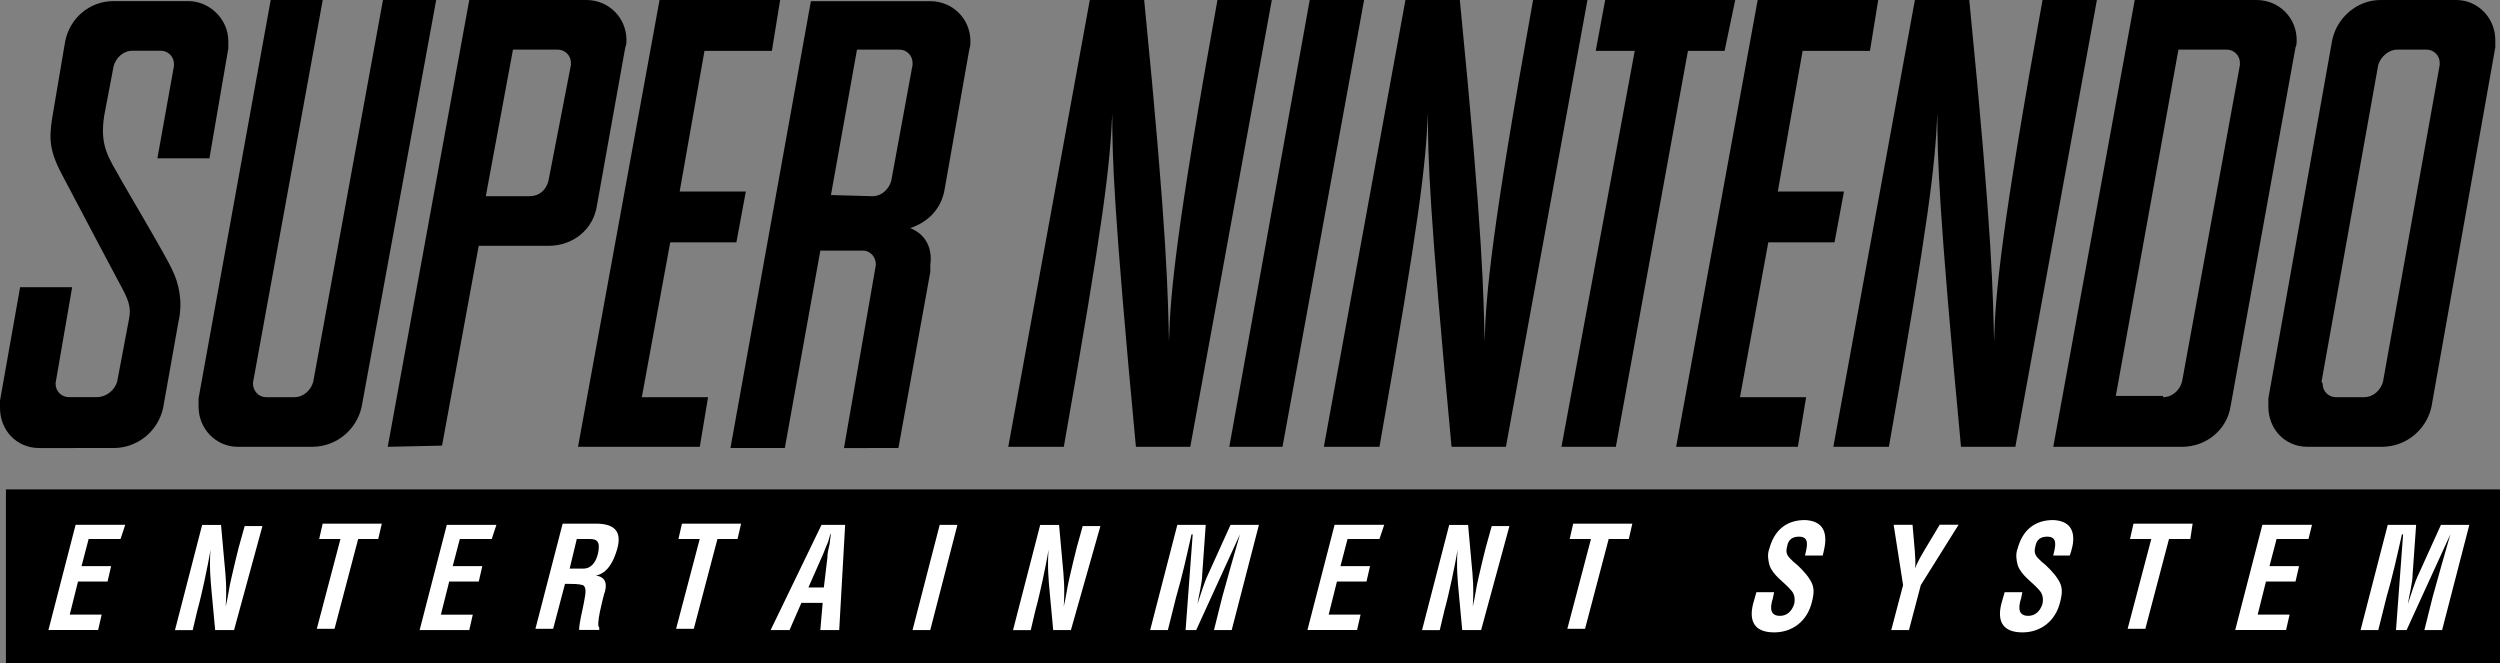 <?xml version="1.0" encoding="utf-8"?>
<!-- Generator: Adobe Illustrator 25.2.1, SVG Export Plug-In . SVG Version: 6.00 Build 0)  -->
<svg version="1.1" id="Layer_1" xmlns="http://www.w3.org/2000/svg" xmlns:xlink="http://www.w3.org/1999/xlink" x="0px" y="0px"
	 viewBox="0 0 3839 1018.3" style="enable-background:new 0 0 3839 1018.3;" xml:space="preserve">
<rect x="0" y="0" width="3839" height="1018.3" fill="#808080" stroke="none"/>
<style type="text/css">
	.st0{fill:#FFFFFF;}
	.st1{fill-rule:evenodd;clip-rule:evenodd;fill:#FFFFFF;}
	.st2{fill-rule:evenodd;clip-rule:evenodd;}
</style>
<g>
	<rect x="35.8" y="777.5" class="st0" width="3785.1" height="210.6"/>
	<g id="SNES_10_">
		<g>
			<g>
				<g>
					<g>
						<path d="M179.7,265c12.7,23.6,78.1,132.5,85.3,150.7c9.1,18.2,16.3,47.2,9.1,78.1l-23.6,132.5c-7.3,34.5-38.1,61.7-76.2,61.7
							H59.9C25.4,687.9,0,660.7,0,626.2c0-3.6,0-7.3,0-10.9l30.9-174.3h79.9l-25.4,147c0,1.8,0,1.8,0,1.8c0,10.9,9.1,20,20,20h43.6
							c14.5,0,27.2-10.9,30.9-23.6l18.2-96.2c3.6-18.2,0-29-16.3-58.1c-12.7-23.6-67.2-127.1-83.5-157.9
							c-21.8-39.9-23.6-58.1-18.2-92.6l20-118c7.3-36.3,38.1-61.7,74.4-61.7h114.4c32.7,0,61.7,27.2,61.7,61.7c0,3.6,0,7.3,0,10.9
							l-29,168.8h-79.9l25.4-141.6c0-1.8,0-1.8,0-3.6c0-10.9-9.1-20-20-20h-43.6c-14.5,0-25.4,10.9-29,23.6l-14.5,76.2
							C154.3,216,161.5,234.2,179.7,265z"/>
					</g>
					<g>
						<path d="M388.4,588.1C388.4,589.9,388.4,589.9,388.4,588.1c0,12.7,9.1,21.8,20,21.8H452c14.5,0,25.4-10.9,29-23.6L588.1,0
							h81.7L555.4,624.4c-7.3,34.5-38.1,61.7-76.2,61.7H364.8c-32.7,0-59.9-27.2-59.9-61.7c0-3.6,0-7.3,0-12.7L415.7,0h79.9
							L388.4,588.1z"/>
					</g>
					<g>
						<polygon points="1012.8,0 1198,0 1185.3,78.1 1081.8,78.1 1043.7,294.1 1145.3,294.1 1130.8,372.1 1029.2,372.1 985.6,609.9 
							1087.3,609.9 1074.6,686.1 887.6,686.1 						"/>
					</g>
					<g>
						<path d="M1548.3,686.1L1673.5,0h83.5c36.3,366.7,36.3,455.6,38.1,524.6c1.8-72.6,10.9-172.4,74.4-524.6l0,0h83.5l-125.2,686.1
							h-83.5c-34.5-366.7-36.3-442.9-36.3-511.9c-3.6,81.7-12.7,161.5-74.4,511.9L1548.3,686.1z"/>
					</g>
					<g>
						<polygon points="1969.4,686.1 1887.7,686.1 2011.2,0 2094.7,0 						"/>
					</g>
					<g>
						<polygon points="2648.3,78.1 2592,78.1 2481.3,686.1 2397.8,686.1 2510.3,78.1 2450.4,78.1 2464.9,0 2664.6,0 						"/>
					</g>
					<g>
						<polygon points="2699.1,0 2884.2,0 2871.5,78.1 2768.1,78.1 2730,294.1 2831.6,294.1 2817.1,372.1 2715.4,372.1 2671.9,609.9 
							2773.5,609.9 2760.8,686.1 2573.9,686.1 						"/>
					</g>
					<g>
						<path d="M2032.9,686.1L2158.2,0h83.5c36.3,366.7,36.3,455.6,38.1,524.6c1.8-72.6,10.9-172.4,74.4-524.6l0,0h83.5l-125.2,686.1
							H2229c-34.5-366.7-36.3-442.9-36.3-511.9c-3.6,81.7-12.7,161.5-74.4,511.9C2118.3,686.1,2032.9,686.1,2032.9,686.1z"/>
					</g>
					<g>
						<path d="M2815.3,686.1L2940.5,0h83.5c36.3,366.7,36.3,455.6,38.1,524.6c1.8-72.6,10.9-172.4,74.4-524.6l0,0h83.5l-125.2,686.1
							h-83.5c-34.5-366.7-36.3-442.9-36.3-511.9c-3.6,81.7-12.7,161.5-74.4,511.9C2900.6,686.1,2815.3,686.1,2815.3,686.1z"/>
					</g>
					<path d="M595.4,686.1L720.6,0h179.7C934.8,0,962,27.2,962,61.7c0,3.6,0,7.3-1.8,10.9l-43.6,243.2
						c-5.4,36.3-36.3,61.7-74.4,61.7H735.1l-56.3,306.8L595.4,686.1L595.4,686.1z M813.2,301.3c14.5,0,25.4-9.1,29-23.6l34.5-177.9
						c0,0,0-1.8,0-3.6c0-10.9-9.1-20-20-20h-69L746,301.3H813.2z M1345,406.6L1345,406.6c0-12.7-9.1-21.8-20-21.8h-65.3l-54.5,303.1
						h-83.5L1245.2,1.8h183.3c34.5,0,61.7,27.2,61.7,61.7c0,3.6,0,7.3-1.8,12.7l-38.1,216c-5.4,29-25.4,49-52.6,58.1
						c23.6,9.1,34.5,30.9,30.9,56.3c0,3.6,0,7.3,0,10.9l-49,270.5H1296L1345,406.6z M1339.6,301.3c14.5,0,25.4-10.9,29-23.6
						l32.7-177.9c0-1.8,0-1.8,0-3.6c0-10.9-9.1-20-20-20H1316L1276,299.5L1339.6,301.3L1339.6,301.3z M3278.1,0h187
						c34.5,0,61.7,27.2,61.7,61.7c0,3.6,0,7.3-1.8,10.9l-99.8,551.8c-5.4,34.5-36.3,61.7-74.4,61.7h-197.8L3278.1,0z M3321.7,609.9
						c14.5,0,25.4-10.9,29-23.6l88.9-486.5c0-1.8,0-1.8,0-3.6c0-10.9-9.1-20-20-20h-74.4l-96.2,531.8h72.6V609.9z M3655.7,0h116.2
						c32.7,0,59.9,27.2,59.9,61.7c0,3.6,0,7.3,0,10.9l-98,551.8c-7.3,34.5-38.1,61.7-76.2,61.7h-114.4c-34.5,0-59.9-27.2-59.9-61.7
						c0-3.6,0-7.3,0-12.7l98-550C3588.5,27.2,3619.4,0,3655.7,0z M3566.7,589.9c0,10.9,9.1,20,20,20h43.6c14.5,0,25.4-10.9,29-23.6
						l87.1-486.5c0-1.8,0-1.8,0-3.6c0-10.9-9.1-20-20-20h-45.4c-12.7,0-25.4,10.9-29,23.6l-87.1,486.5
						C3566.7,588.1,3566.7,589.9,3566.7,589.9z"/>
					<g>
						<path d="M1265.1,902.1l5.4-45.4c0-7.3,1.8-14.5,3.6-21.8c0-3.6,1.8-12.7,1.8-16.3l0,0c-1.8,3.6-3.6,12.7-5.4,16.3
							c-3.6,7.3-5.4,14.5-9.1,21.8l-20,45.4H1265.1z"/>
						<path d="M905.7,827.7h-20l-10.9,45.4h21.8c9.1,0,18.2-7.3,21.8-23.6C922.1,831.3,916.6,827.7,905.7,827.7z"/>
						<path d="M9.1,751.5v266.8H3839V751.5H9.1z M185.1,827.7h-49l-10.9,41.7h45.4l-5.4,23.6h-45.4l-12.7,50.8h49l-5.4,23.6H74.4
							l41.7-161.5h76.2L185.1,827.7z M359.4,967.5h-29l-5.4-58.1c-1.8-20-3.6-38.1-1.8-65.3l0,0c-1.8,12.7-5.4,29-9.1,47.2
							c-3.6,16.3-7.3,32.7-10.9,45.4l-7.3,30.9h-27.2l41.7-161.5h29l5.4,59.9c1.8,18.2,3.6,38.1,1.8,65.3l0,0
							c3.6-14.5,5.4-30.9,9.1-45.4c3.6-16.3,7.3-30.9,10.9-45.4l9.1-32.7H403L359.4,967.5z M580.8,827.7H550l-36.3,137.9h-27.2
							l36.3-137.9h-32.7l5.4-23.6h90.8L580.8,827.7z M755.1,827.7h-49l-10.9,41.7h45.4l-5.4,23.6h-45.4L677,943.9h49l-5.4,23.6
							h-76.2l41.7-161.5h76.2L755.1,827.7z M947.5,844c-5.4,18.2-14.5,36.3-32.7,39.9l0,0c16.3,1.8,18.2,14.5,12.7,29
							c-1.8,7.3-12.7,47.2-7.3,50.8v3.6h-30.9c0-10.9,5.4-30.9,7.3-41.7c1.8-10.9,5.4-23.6-1.8-27.2c-7.3-1.8-14.5-1.8-21.8-1.8
							h-5.4l-18.2,69h-27.2L864,804.1h50.8C940.2,804.1,956.6,813.2,947.5,844z M1132.6,827.7h-30.9l-36.3,137.9h-27.2l36.3-137.9
							h-32.7l5.4-23.6h90.8L1132.6,827.7z M1288.7,967.5h-29l3.6-41.7h-32.7l-18.2,41.7h-29l78.1-161.5h36.3L1288.7,967.5z
							 M1428.5,967.5h-27.2l41.7-161.5h27.2L1428.5,967.5z M1644.5,967.5h-27.2l-5.4-58.1c-1.8-20-3.6-38.1-1.8-65.3l0,0
							c-1.8,12.7-5.4,29-9.1,47.2c-3.6,16.3-7.3,32.7-10.9,45.4l-7.3,30.9h-27.2l41.7-161.5h29l5.4,59.9c1.8,18.2,3.6,38.1,1.8,65.3
							l0,0c3.6-14.5,5.4-30.9,9.1-45.4c3.6-16.3,7.3-30.9,10.9-45.4l9.1-32.7h27.2L1644.5,967.5z M1891.4,967.5h-27.2l12.7-50.8
							c9.1-32.7,18.2-65.3,27.2-96.2l0,0l-67.2,147h-16.3l10.9-147h-1.8c-7.3,32.7-14.5,65.3-23.6,96.2l-12.7,50.8h-27.2l41.7-161.5
							h43.6l-5.4,76.2c0,12.7-5.4,32.7-7.3,45.4l0,0c5.4-16.3,10.9-34.5,16.3-45.4l34.5-76.2h43.6L1891.4,967.5z M2118.3,827.7h-49
							l-10.9,41.7h45.4l-5.4,23.6h-45.4l-12.7,50.8h49l-5.4,23.6h-76.2l41.7-161.5h76.2L2118.3,827.7z M2274.4,967.5h-29l-5.4-58.1
							c-1.8-20-3.6-38.1-1.8-65.3l0,0c-1.8,12.7-5.4,29-9.1,47.2c-3.6,16.3-7.3,32.7-10.9,45.4l-7.3,30.9h-27.2l41.7-161.5h29
							l5.4,59.9c1.8,18.2,3.6,38.1,1.8,65.3l0,0c3.6-14.5,5.4-30.9,9.1-45.4c3.6-16.3,7.3-30.9,10.9-45.4l9.1-32.7h27.2
							L2274.4,967.5z M2501.2,827.7h-30.9l-36.3,137.9h-27.2l36.3-137.9h-32.7l5.4-23.6h90.8L2501.2,827.7z M2798.9,853.1h-27.2
							c3.6-14.5,7.3-29-9.1-29c-9.1,0-16.3,3.6-18.2,14.5c-3.6,12.7,1.8,16.3,9.1,23.6c7.3,5.4,20,18.2,25.4,27.2
							c7.3,10.9,7.3,20,3.6,34.5c-7.3,30.9-30.9,47.2-58.1,47.2c-32.7,0-39.9-20-30.9-49l3.6-12.7h27.2l-1.8,9.1
							c-5.4,16.3-3.6,27.2,10.9,27.2c10.9,0,18.2-7.3,21.8-18.2c1.8-9.1,0-16.3-5.4-21.8c-10.9-12.7-27.2-21.8-32.7-38.1
							c-1.8-7.3-3.6-16.3,0-25.4c7.3-27.2,25.4-43.6,54.5-43.6C2813.5,800.5,2802.6,838.6,2798.9,853.1z M2949.6,898.5l-18.2,69
							h-27.2l18.2-69l-14.5-92.6h29l3.6,41.7c0,7.3,1.8,16.3,0,25.4l0,0c5.4-12.7,10.9-21.8,16.3-30.9l21.8-36.3h29L2949.6,898.5z
							 M3178.3,853.1h-25.4c3.6-14.5,7.3-29-9.1-29c-9.1,0-16.3,3.6-18.2,14.5c-3.6,12.7,1.8,16.3,9.1,23.6
							c7.3,5.4,20,18.2,25.4,27.2c7.3,10.9,7.3,20,3.6,34.5c-7.3,30.9-30.9,47.2-58.1,47.2c-32.7,0-39.9-20-30.9-49l3.6-12.7h27.2
							l-1.8,9.1c-5.4,16.3-3.6,27.2,10.9,27.2c10.9,0,18.2-7.3,21.8-18.2c1.8-9.1,0-16.3-5.4-21.8c-10.9-12.7-27.2-21.8-32.7-38.1
							c-1.8-7.3-3.6-16.3,0-25.4c7.3-27.2,25.4-43.6,54.5-43.6C3194.6,800.5,3183.7,838.6,3178.3,853.1z M3363.4,827.7h-32.7
							l-36.3,137.9h-27.2l36.3-137.9h-32.7l5.4-23.6h90.8L3363.4,827.7z M3544.9,827.7h-49l-10.9,41.7h45.4L3525,893h-45.4
							l-12.7,50.8h49l-5.4,23.6h-78.1l41.7-161.5h76.2L3544.9,827.7z M3750.1,967.5h-27.2l12.7-50.8c9.1-32.7,18.2-65.3,27.2-96.2
							l0,0l-67.2,147h-16.3l10.9-147h-1.8c-7.3,32.7-14.5,65.3-23.6,96.2l-12.7,50.8h-27.2l41.7-161.5h43.6l-5.4,76.2
							c0,12.7-5.4,32.7-7.3,45.4l0,0c5.4-16.3,10.9-34.5,16.3-45.4l34.5-76.2h43.6L3750.1,967.5z"/>
					</g>
				</g>
			</g>
		</g>
	</g>
</g>
</svg>
